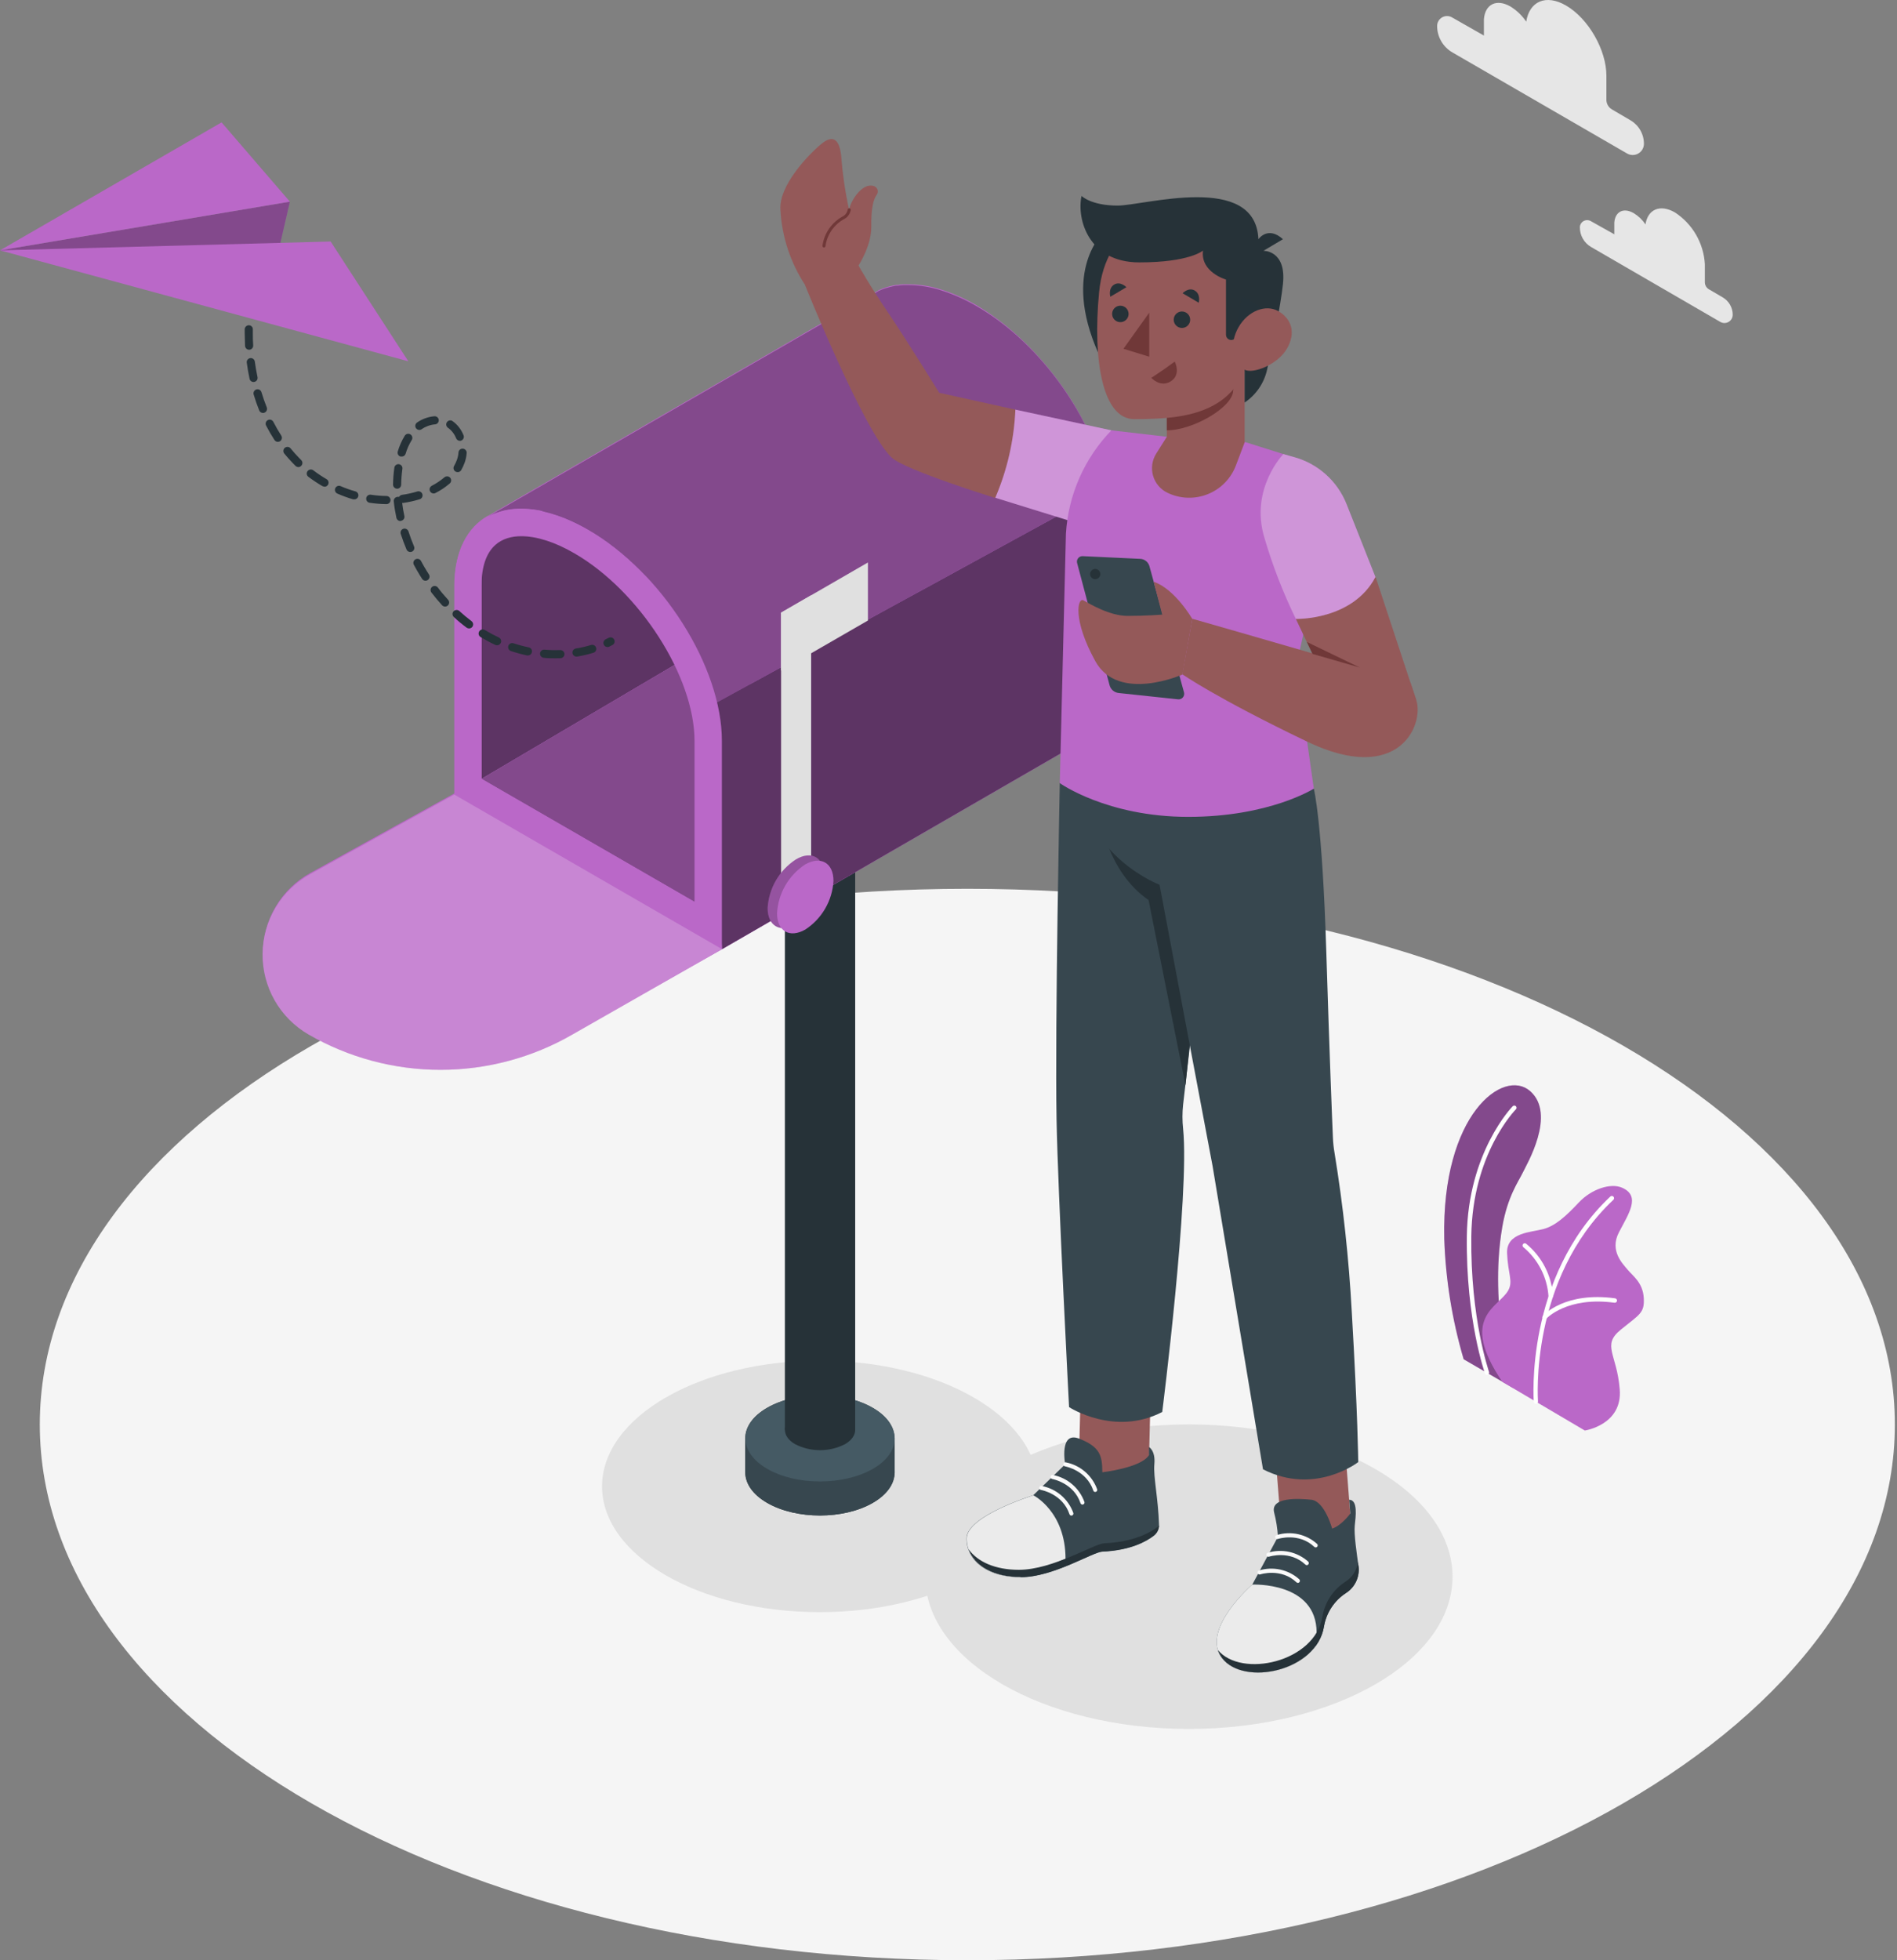 <svg width="243" height="251" viewBox="0 0 243 251" fill="none" xmlns="http://www.w3.org/2000/svg">
<rect x="0" y="0" width="243" height="251" fill="#808080" stroke="none"/>
<path d="M123.912 251C189.531 251 242.726 220.288 242.726 182.403C242.726 144.518 189.531 113.806 123.912 113.806C58.292 113.806 5.098 144.518 5.098 182.403C5.098 220.288 58.292 251 123.912 251Z" fill="#F5F5F5"/>
<path d="M105.011 206.43C120.414 206.43 132.9 199.22 132.9 190.327C132.9 181.434 120.414 174.224 105.011 174.224C89.608 174.224 77.121 181.434 77.121 190.327C77.121 199.22 89.608 206.43 105.011 206.43Z" fill="#E0E0E0"/>
<path d="M152.294 221.383C170.944 221.383 186.063 212.654 186.063 201.887C186.063 191.12 170.944 182.392 152.294 182.392C133.644 182.392 118.525 191.12 118.525 201.887C118.525 212.654 133.644 221.383 152.294 221.383Z" fill="#E0E0E0"/>
<path d="M114.583 184.165C114.583 182.749 113.654 181.333 111.785 180.262C108.052 178.104 101.997 178.104 98.265 180.262C96.395 181.338 95.461 182.754 95.461 184.165V188.532C95.461 189.948 96.395 191.364 98.265 192.44C101.997 194.592 108.052 194.592 111.785 192.44C113.654 191.358 114.583 189.948 114.583 188.532V184.165Z" fill="#263238"/>
<path d="M111.807 184.629C115.54 186.787 115.54 190.293 111.807 192.44C108.075 194.587 102.02 194.592 98.287 192.44C94.555 190.288 94.549 186.776 98.287 184.629C102.026 182.483 108.075 182.477 111.807 184.629Z" fill="#37474F"/>
<path d="M114.606 184.165H95.484V188.532H114.606V184.165Z" fill="#37474F"/>
<path d="M111.807 180.279C115.54 182.432 115.54 185.943 111.807 188.084C108.075 190.225 102.02 190.242 98.287 188.084C94.555 185.926 94.549 182.42 98.287 180.279C102.026 178.138 108.075 178.104 111.807 180.279Z" fill="#455A64"/>
<path d="M108.228 181.254C109.989 182.267 109.989 183.916 108.228 184.93C107.241 185.43 106.151 185.69 105.045 185.69C103.938 185.69 102.848 185.43 101.861 184.93C100.105 183.916 100.105 182.267 101.861 181.254C102.848 180.754 103.938 180.493 105.045 180.493C106.151 180.493 107.241 180.754 108.228 181.254Z" fill="#263238"/>
<path d="M109.547 100.649H100.542V183.094H109.547V100.649Z" fill="#263238"/>
<path d="M141.821 62.575V62.513C141.736 62.043 141.634 61.567 141.515 61.091C141.531 61.142 141.544 61.193 141.555 61.244C141.481 60.921 141.396 60.599 141.306 60.276C141.34 60.395 141.368 60.514 141.396 60.633C141.306 60.276 141.204 59.925 141.096 59.568C141.147 59.721 141.198 59.879 141.238 60.032C141.181 59.828 141.119 59.624 141.056 59.42L140.954 59.098V59.052V59.086C140.194 56.776 139.191 54.553 137.964 52.454C137.924 52.38 137.885 52.306 137.839 52.233C134.752 46.982 130.278 42.185 125.282 39.206L125.039 39.058C123.606 38.226 122.087 37.554 120.507 37.053C119.195 36.638 117.828 36.419 116.452 36.402H115.976H115.687C115.449 36.402 115.217 36.447 114.991 36.481H114.781L114.396 36.555C114.232 36.589 114.067 36.628 113.909 36.674L113.467 36.804C113.467 36.804 113.467 36.804 113.439 36.804L112.997 36.963C112.85 37.025 112.702 37.087 112.566 37.155L111.592 37.722L62.536 66.042H62.496C59.84 67.531 58.231 70.573 58.231 74.894V101.578L39.772 111.773C37.944 112.781 36.416 114.257 35.344 116.049C34.273 117.842 33.698 119.887 33.676 121.975C33.655 124.063 34.189 126.119 35.223 127.933C36.257 129.747 37.755 131.254 39.563 132.299C44.703 135.264 50.533 136.825 56.467 136.825C62.401 136.825 68.231 135.264 73.371 132.299L92.493 121.538L142.184 92.827V66.138C142.169 64.942 142.048 63.75 141.821 62.575Z" fill="#BA68C8"/>
<path d="M61.687 99.726V69.916L93.246 51.87L96.09 79.431L61.687 99.726Z" fill="#BA68C8"/>
<path opacity="0.5" d="M61.687 99.726V69.916L93.246 51.87L96.09 79.431L61.687 99.726Z" fill="black"/>
<path d="M61.687 99.726L96.09 79.431V111.869L88.976 115.483L61.687 99.726Z" fill="#BA68C8"/>
<path opacity="0.3" d="M61.687 99.726L96.09 79.431V111.869L88.976 115.483L61.687 99.726Z" fill="black"/>
<path d="M141.827 62.575L138.564 64.371L118.706 75.24L115.115 77.194L90.296 90.788C88.721 88.126 84.632 75.704 82.451 73.456C80.35 71.246 77.952 69.34 75.326 67.792C72.21 65.991 69.293 65.135 66.773 65.135C65.29 65.105 63.824 65.454 62.514 66.149L111.575 37.829L112.55 37.263C112.686 37.195 112.833 37.133 112.98 37.07L113.422 36.912C113.422 36.912 113.422 36.912 113.45 36.912L113.892 36.781C114.051 36.736 114.215 36.696 114.379 36.663L114.764 36.589H114.974C115.2 36.555 115.433 36.526 115.67 36.51H115.959H116.435C117.812 36.526 119.178 36.746 120.491 37.161C122.07 37.662 123.589 38.334 125.022 39.166L125.265 39.313C133.472 44.099 140.281 53.904 141.827 62.575Z" fill="#BA68C8"/>
<g opacity="0.3">
<path d="M141.826 62.576L138.564 64.371L118.706 75.24L115.115 77.194L90.295 90.788C88.721 88.126 84.631 75.705 82.451 73.456C80.35 71.247 77.952 69.34 75.325 67.792C72.21 65.991 69.293 65.136 66.772 65.136C65.29 65.105 63.823 65.454 62.513 66.15L111.575 37.83L112.549 37.263C112.685 37.195 112.832 37.133 112.98 37.071L113.421 36.912C113.421 36.912 113.421 36.912 113.45 36.912L113.891 36.782C114.05 36.736 114.214 36.697 114.379 36.663L114.764 36.589H114.973C115.2 36.555 115.432 36.527 115.67 36.51H115.959H116.435C117.811 36.526 119.178 36.746 120.49 37.161C122.069 37.662 123.589 38.334 125.021 39.166L125.265 39.313C133.472 44.1 140.28 53.904 141.826 62.576Z" fill="black"/>
</g>
<path d="M137.805 52.273C137.85 52.34 137.895 52.413 137.935 52.487C137.912 52.397 137.873 52.323 137.805 52.273Z" fill="#BA68C8"/>
<path d="M140.439 57.653C141.053 59.247 141.517 60.895 141.827 62.575L138.564 64.371L118.706 75.24L115.115 77.194L90.295 90.788L92.493 121.538L142.183 92.827V66.138C142.117 63.228 141.526 60.353 140.439 57.653Z" fill="#BA68C8"/>
<path d="M139.703 55.875C139.493 55.41 139.272 54.94 139.04 54.476C139.272 54.94 139.504 55.41 139.703 55.875Z" fill="#BA68C8"/>
<path d="M138.179 52.839C138.417 53.269 138.655 53.7 138.876 54.136C138.655 53.722 138.423 53.292 138.179 52.839Z" fill="#BA68C8"/>
<path d="M140.422 57.602C140.224 57.092 140.014 56.588 139.793 56.084C140.014 56.588 140.224 57.092 140.422 57.602Z" fill="#BA68C8"/>
<g opacity="0.5">
<path d="M137.805 52.273C137.85 52.34 137.895 52.413 137.935 52.487C137.912 52.397 137.873 52.323 137.805 52.273Z" fill="black"/>
<path d="M140.439 57.653C141.053 59.248 141.517 60.895 141.827 62.575L138.564 64.371L118.706 75.24L115.115 77.194L90.295 90.788L92.493 121.538L142.183 92.827V66.138C142.117 63.228 141.526 60.354 140.439 57.653Z" fill="black"/>
<path d="M139.703 55.875C139.493 55.41 139.272 54.94 139.04 54.476C139.272 54.94 139.504 55.41 139.703 55.875Z" fill="black"/>
<path d="M138.179 52.839C138.417 53.269 138.655 53.7 138.876 54.136C138.655 53.722 138.423 53.292 138.179 52.839Z" fill="black"/>
<path d="M140.422 57.602C140.224 57.093 140.014 56.589 139.793 56.084C140.014 56.589 140.224 57.093 140.422 57.602Z" fill="black"/>
</g>
<path d="M66.773 68.659C68.75 68.659 71.106 69.412 73.57 70.845C81.913 75.659 88.965 86.653 88.965 94.855V115.483L61.675 99.726V75.059C61.675 69.769 64.439 68.659 66.773 68.659ZM66.773 65.158C61.641 65.158 58.192 68.71 58.192 75.059V101.742L92.471 121.566V94.855C92.471 85.384 84.796 73.28 75.331 67.815C72.216 66.019 69.288 65.158 66.773 65.158Z" fill="#BA68C8"/>
<path d="M58.192 101.742L39.733 111.937C37.904 112.945 36.376 114.421 35.305 116.214C34.234 118.006 33.658 120.051 33.637 122.139C33.615 124.227 34.149 126.284 35.184 128.098C36.218 129.912 37.715 131.418 39.523 132.464C44.664 135.429 50.493 136.99 56.428 136.99C62.362 136.99 68.192 135.429 73.332 132.464L92.493 121.538L58.192 101.742Z" fill="#BA68C8"/>
<path opacity="0.2" d="M58.192 101.742L39.733 111.937C37.904 112.945 36.376 114.421 35.305 116.214C34.234 118.006 33.658 120.051 33.637 122.139C33.615 124.227 34.149 126.284 35.184 128.098C36.218 129.912 37.715 131.418 39.523 132.464C44.664 135.429 50.493 136.99 56.428 136.99C62.362 136.99 68.192 135.429 73.332 132.464L92.493 121.538L58.192 101.742Z" fill="white"/>
<path d="M103.906 113.41L100.055 115.63V78.446L103.906 76.22V113.41Z" fill="#E0E0E0"/>
<path d="M111.179 79.454L100.055 85.871V78.446L111.179 72.023V79.454Z" fill="#E0E0E0"/>
<path d="M105.565 112.102C105.498 113.355 105.135 114.576 104.507 115.663C103.879 116.751 103.004 117.675 101.952 118.36C99.952 119.493 98.332 118.581 98.332 116.276C98.405 115.026 98.77 113.811 99.399 112.729C100.028 111.647 100.902 110.727 101.952 110.046C103.946 108.862 105.565 109.796 105.565 112.102Z" fill="#BA68C8"/>
<path opacity="0.2" d="M105.565 112.102C105.498 113.355 105.135 114.576 104.507 115.663C103.879 116.751 103.004 117.675 101.952 118.36C99.952 119.493 98.332 118.581 98.332 116.276C98.405 115.026 98.77 113.811 99.399 112.729C100.028 111.647 100.902 110.727 101.952 110.046C103.946 108.862 105.565 109.796 105.565 112.102Z" fill="black"/>
<path d="M106.766 112.798C106.695 114.047 106.33 115.262 105.702 116.344C105.075 117.426 104.201 118.346 103.153 119.028C101.159 120.161 99.539 119.244 99.539 116.938C99.608 115.685 99.971 114.465 100.599 113.378C101.227 112.291 102.102 111.366 103.153 110.68C105.152 109.558 106.766 110.493 106.766 112.798Z" fill="#BA68C8"/>
<path d="M187.49 174.049L193.879 177.753C193.879 177.753 190.651 167.45 192.441 157.091C193.115 153.182 194.542 151.24 195.04 150.192C195.539 149.144 199.402 142.687 196.003 139.708C192.605 136.728 184.647 142.653 185.004 158.614C185.179 163.843 186.015 169.029 187.49 174.049Z" fill="#BA68C8"/>
<path opacity="0.3" d="M187.49 174.049L193.879 177.753C193.879 177.753 190.651 167.45 192.441 157.091C193.115 153.182 194.542 151.24 195.04 150.192C195.539 149.144 199.402 142.687 196.003 139.708C192.605 136.728 184.647 142.653 185.004 158.614C185.179 163.843 186.015 169.029 187.49 174.049Z" fill="black"/>
<path d="M190.481 176.054C190.423 176.052 190.367 176.034 190.32 176C190.272 175.967 190.236 175.921 190.215 175.867C190.215 175.799 187.774 169.07 187.898 158.308C188.023 147.547 193.721 141.701 193.777 141.645C193.831 141.591 193.903 141.562 193.978 141.562C194.054 141.562 194.126 141.591 194.18 141.645C194.233 141.698 194.263 141.77 194.263 141.846C194.263 141.921 194.233 141.994 194.18 142.047C194.123 142.104 188.595 147.711 188.47 158.314C188.346 168.917 190.736 175.595 190.736 175.663C190.761 175.734 190.758 175.811 190.726 175.879C190.694 175.947 190.636 176 190.566 176.025C190.54 176.041 190.511 176.05 190.481 176.054Z" fill="white"/>
<path d="M192.446 176.943L203.01 183.173C203.01 183.173 207.847 182.46 207.484 177.906C207.122 173.352 205.151 172.276 207.598 170.276C210.044 168.277 210.679 168.147 210.56 166.181C210.441 164.216 209.127 163.349 208.504 162.59C207.881 161.831 206.153 160.183 207.371 157.816C208.589 155.448 210.237 153.165 207.79 152.084C206.323 151.438 203.865 152.248 202.239 153.975C200.614 155.703 199.26 156.955 197.708 157.374C196.156 157.793 192.945 157.804 193.052 160.466C193.16 163.128 193.851 164.046 193.205 165.224C191.999 167.416 186.805 168.617 192.446 176.943Z" fill="#BA68C8"/>
<path d="M196.751 179.758C196.679 179.758 196.609 179.731 196.556 179.681C196.504 179.632 196.472 179.564 196.468 179.492C196.468 179.333 195.301 163.587 206.244 153.245C206.269 153.213 206.302 153.187 206.338 153.168C206.375 153.149 206.415 153.139 206.456 153.137C206.497 153.135 206.538 153.142 206.577 153.157C206.615 153.173 206.649 153.196 206.678 153.226C206.706 153.255 206.728 153.291 206.741 153.329C206.755 153.368 206.76 153.409 206.757 153.45C206.753 153.491 206.741 153.531 206.721 153.567C206.701 153.603 206.673 153.634 206.64 153.658C195.879 163.808 197.011 179.294 197.011 179.447C197.018 179.522 196.994 179.597 196.945 179.656C196.896 179.714 196.827 179.751 196.751 179.758Z" fill="white"/>
<path d="M198.643 166.255C198.571 166.255 198.502 166.228 198.45 166.18C198.397 166.132 198.365 166.065 198.359 165.994C198.276 164.784 197.948 163.603 197.396 162.523C196.844 161.442 196.08 160.484 195.148 159.707C195.118 159.685 195.092 159.658 195.073 159.626C195.053 159.594 195.04 159.559 195.035 159.522C195.029 159.485 195.03 159.448 195.039 159.411C195.048 159.375 195.064 159.341 195.086 159.311C195.108 159.281 195.135 159.255 195.167 159.236C195.199 159.216 195.234 159.203 195.271 159.198C195.308 159.192 195.345 159.193 195.382 159.202C195.418 159.211 195.452 159.227 195.482 159.248C196.489 160.067 197.315 161.084 197.908 162.238C198.502 163.391 198.85 164.655 198.932 165.949C198.935 165.987 198.93 166.025 198.918 166.06C198.907 166.096 198.888 166.13 198.863 166.158C198.838 166.187 198.808 166.21 198.774 166.226C198.74 166.243 198.703 166.253 198.665 166.255H198.643Z" fill="white"/>
<path d="M197.844 168.951C197.773 168.953 197.704 168.926 197.652 168.877C197.625 168.851 197.604 168.82 197.59 168.785C197.575 168.751 197.568 168.714 197.568 168.676C197.568 168.639 197.575 168.602 197.59 168.567C197.604 168.533 197.625 168.502 197.652 168.475C197.765 168.345 200.518 165.371 206.884 166.244C206.959 166.255 207.027 166.295 207.074 166.355C207.12 166.415 207.141 166.491 207.133 166.567C207.122 166.641 207.082 166.709 207.021 166.754C206.961 166.8 206.885 166.82 206.81 166.81C200.739 165.977 198.105 168.826 198.076 168.855C198.047 168.887 198.012 168.913 197.971 168.93C197.931 168.946 197.888 168.954 197.844 168.951Z" fill="white"/>
<path d="M71.168 84.291C70.664 84.291 70.155 84.291 69.656 84.229C69.587 84.224 69.52 84.205 69.459 84.174C69.397 84.142 69.343 84.099 69.299 84.046C69.254 83.993 69.221 83.932 69.201 83.866C69.18 83.8 69.173 83.731 69.18 83.662C69.193 83.525 69.26 83.397 69.366 83.308C69.472 83.219 69.609 83.176 69.747 83.187C70.419 83.249 71.094 83.266 71.769 83.238C71.906 83.236 72.039 83.287 72.139 83.381C72.24 83.475 72.3 83.605 72.307 83.742C72.311 83.879 72.262 84.013 72.168 84.113C72.075 84.214 71.946 84.274 71.808 84.28C71.588 84.291 71.378 84.291 71.168 84.291ZM73.853 84.076C73.721 84.078 73.593 84.03 73.495 83.941C73.396 83.852 73.336 83.729 73.325 83.597C73.314 83.466 73.354 83.334 73.436 83.231C73.519 83.127 73.637 83.059 73.768 83.039C74.433 82.931 75.09 82.777 75.734 82.581C75.864 82.548 76.001 82.567 76.118 82.633C76.234 82.699 76.321 82.807 76.36 82.936C76.398 83.064 76.386 83.202 76.326 83.322C76.265 83.441 76.16 83.533 76.034 83.577C75.347 83.789 74.647 83.954 73.938 84.07L73.853 84.076ZM67.623 83.929H67.521C66.82 83.778 66.128 83.589 65.448 83.362C65.317 83.317 65.209 83.222 65.146 83.099C65.084 82.975 65.072 82.832 65.114 82.7C65.159 82.569 65.254 82.461 65.378 82.399C65.502 82.338 65.645 82.328 65.776 82.371C66.417 82.582 67.07 82.756 67.73 82.892C67.798 82.906 67.862 82.932 67.918 82.971C67.975 83.009 68.024 83.059 68.061 83.116C68.099 83.174 68.124 83.238 68.137 83.306C68.149 83.373 68.147 83.442 68.132 83.51C68.109 83.626 68.047 83.73 67.957 83.806C67.866 83.883 67.752 83.926 67.634 83.929H67.623ZM77.818 82.847C77.7 82.847 77.585 82.807 77.492 82.734C77.399 82.66 77.335 82.557 77.308 82.442C77.282 82.326 77.296 82.206 77.347 82.099C77.398 81.993 77.485 81.907 77.591 81.856L77.954 81.68C78.015 81.645 78.083 81.624 78.153 81.616C78.223 81.608 78.294 81.615 78.361 81.635C78.429 81.655 78.491 81.689 78.545 81.734C78.599 81.78 78.643 81.835 78.675 81.898C78.707 81.961 78.726 82.03 78.73 82.1C78.735 82.17 78.725 82.241 78.702 82.307C78.678 82.374 78.641 82.435 78.594 82.487C78.546 82.538 78.488 82.58 78.424 82.609L78.039 82.802C77.974 82.835 77.902 82.854 77.829 82.858L77.818 82.847ZM63.658 82.626C63.581 82.625 63.506 82.608 63.437 82.575C62.79 82.274 62.161 81.937 61.551 81.567C61.492 81.529 61.442 81.481 61.402 81.424C61.363 81.368 61.334 81.304 61.319 81.236C61.304 81.169 61.303 81.099 61.315 81.031C61.327 80.962 61.352 80.897 61.389 80.839C61.427 80.781 61.475 80.73 61.532 80.69C61.588 80.651 61.652 80.622 61.72 80.607C61.788 80.592 61.858 80.591 61.926 80.603C61.994 80.615 62.059 80.64 62.117 80.677C62.696 81.027 63.294 81.344 63.907 81.629C64.012 81.682 64.096 81.768 64.146 81.874C64.196 81.98 64.21 82.099 64.184 82.213C64.159 82.328 64.096 82.43 64.006 82.505C63.916 82.58 63.803 82.622 63.686 82.626H63.658ZM60.09 80.474C59.978 80.471 59.87 80.436 59.778 80.372C59.212 79.953 58.645 79.494 58.136 79.007C58.085 78.96 58.044 78.905 58.015 78.843C57.986 78.781 57.969 78.714 57.966 78.645C57.963 78.577 57.973 78.509 57.996 78.444C58.02 78.38 58.055 78.321 58.102 78.27C58.148 78.22 58.203 78.179 58.265 78.15C58.327 78.121 58.394 78.104 58.463 78.101C58.531 78.098 58.599 78.108 58.664 78.131C58.728 78.154 58.787 78.19 58.838 78.236C59.348 78.701 59.874 79.137 60.407 79.539C60.493 79.605 60.557 79.697 60.588 79.801C60.62 79.905 60.618 80.017 60.583 80.12C60.548 80.223 60.482 80.313 60.393 80.376C60.305 80.439 60.199 80.474 60.09 80.474ZM57.014 77.67C56.941 77.67 56.87 77.655 56.803 77.626C56.737 77.597 56.678 77.554 56.629 77.5C56.159 76.984 55.694 76.435 55.264 75.869C55.222 75.814 55.192 75.752 55.174 75.686C55.156 75.62 55.152 75.551 55.161 75.483C55.179 75.346 55.251 75.222 55.36 75.138C55.47 75.054 55.608 75.017 55.745 75.035C55.883 75.053 56.007 75.125 56.091 75.234C56.504 75.801 56.946 76.299 57.399 76.798C57.445 76.848 57.481 76.907 57.504 76.972C57.528 77.036 57.538 77.104 57.535 77.173C57.532 77.241 57.515 77.308 57.486 77.37C57.457 77.432 57.416 77.488 57.365 77.534C57.276 77.615 57.162 77.663 57.042 77.67H57.014ZM54.505 74.362C54.417 74.362 54.331 74.34 54.255 74.297C54.179 74.255 54.114 74.193 54.069 74.118C53.842 73.767 53.621 73.405 53.412 73.042C53.27 72.793 53.129 72.538 52.993 72.283C52.941 72.163 52.936 72.028 52.979 71.904C53.023 71.781 53.111 71.678 53.227 71.616C53.342 71.555 53.477 71.539 53.603 71.573C53.73 71.606 53.84 71.686 53.91 71.796C54.04 72.04 54.176 72.283 54.312 72.521C54.516 72.872 54.726 73.218 54.947 73.558C54.996 73.637 55.023 73.728 55.026 73.822C55.028 73.915 55.006 74.007 54.961 74.089C54.916 74.171 54.85 74.239 54.77 74.287C54.69 74.335 54.598 74.361 54.505 74.362ZM52.556 70.68C52.454 70.681 52.353 70.651 52.268 70.594C52.182 70.538 52.115 70.458 52.075 70.363C51.797 69.706 51.548 69.032 51.333 68.364C51.312 68.299 51.304 68.23 51.309 68.162C51.314 68.094 51.333 68.027 51.364 67.966C51.395 67.905 51.438 67.851 51.49 67.806C51.542 67.762 51.602 67.728 51.667 67.707C51.799 67.666 51.943 67.678 52.065 67.742C52.188 67.806 52.281 67.915 52.324 68.047C52.528 68.687 52.766 69.327 53.032 69.956C53.067 70.034 53.082 70.121 53.075 70.207C53.068 70.293 53.04 70.376 52.992 70.448C52.945 70.52 52.88 70.579 52.804 70.62C52.728 70.66 52.643 70.681 52.556 70.68ZM51.288 66.716C51.169 66.715 51.053 66.673 50.961 66.598C50.868 66.523 50.804 66.419 50.778 66.302C50.627 65.605 50.513 64.899 50.438 64.189C50.425 64.053 50.467 63.917 50.554 63.811C50.641 63.705 50.766 63.637 50.903 63.623C50.975 63.606 51.051 63.606 51.123 63.623C51.161 63.553 51.216 63.492 51.282 63.447C51.348 63.402 51.424 63.373 51.503 63.363C52.163 63.271 52.815 63.127 53.451 62.932C53.584 62.891 53.727 62.904 53.849 62.968C53.972 63.032 54.064 63.143 54.106 63.275C54.147 63.407 54.134 63.55 54.07 63.673C54.005 63.795 53.895 63.888 53.763 63.929C53.07 64.14 52.362 64.297 51.645 64.399C51.601 64.405 51.557 64.405 51.514 64.399C51.582 64.966 51.678 65.532 51.797 66.064C51.812 66.131 51.814 66.201 51.801 66.268C51.789 66.336 51.764 66.4 51.726 66.458C51.689 66.515 51.64 66.564 51.583 66.603C51.527 66.641 51.463 66.668 51.395 66.682C51.362 66.701 51.325 66.714 51.288 66.721V66.716ZM49.492 64.552C48.774 64.541 48.056 64.482 47.346 64.376C47.21 64.355 47.088 64.281 47.007 64.17C46.926 64.059 46.891 63.921 46.911 63.785C46.932 63.649 47.005 63.527 47.114 63.445C47.224 63.362 47.362 63.327 47.498 63.346C48.162 63.447 48.832 63.502 49.504 63.51C49.642 63.51 49.774 63.565 49.872 63.663C49.97 63.76 50.025 63.893 50.025 64.031C50.025 64.169 49.97 64.302 49.872 64.399C49.774 64.497 49.642 64.552 49.504 64.552H49.492ZM45.38 63.94C45.333 63.948 45.285 63.948 45.239 63.94C44.549 63.739 43.874 63.493 43.217 63.204C43.09 63.149 42.99 63.046 42.939 62.918C42.888 62.789 42.89 62.646 42.945 62.519C42.999 62.392 43.102 62.292 43.231 62.241C43.359 62.19 43.503 62.192 43.63 62.247C44.249 62.513 44.885 62.739 45.533 62.921C45.665 62.96 45.777 63.05 45.843 63.171C45.91 63.291 45.927 63.434 45.89 63.566C45.857 63.676 45.79 63.772 45.698 63.841C45.606 63.909 45.495 63.946 45.38 63.946V63.94ZM55.536 63.187C55.42 63.185 55.309 63.145 55.219 63.073C55.129 63.001 55.066 62.901 55.038 62.789C55.011 62.677 55.022 62.559 55.069 62.454C55.116 62.349 55.196 62.262 55.298 62.207C55.881 61.908 56.428 61.543 56.929 61.12C57.034 61.03 57.17 60.985 57.308 60.995C57.445 61.004 57.574 61.067 57.665 61.171C57.71 61.223 57.744 61.283 57.766 61.348C57.787 61.413 57.795 61.482 57.79 61.55C57.785 61.619 57.766 61.686 57.735 61.747C57.704 61.808 57.661 61.862 57.609 61.907C57.051 62.387 56.436 62.798 55.779 63.13C55.704 63.17 55.621 63.192 55.536 63.193V63.187ZM50.863 62.575C50.724 62.572 50.592 62.515 50.496 62.415C50.399 62.315 50.346 62.182 50.347 62.043C50.359 61.327 50.414 60.611 50.512 59.902C50.519 59.832 50.54 59.764 50.574 59.703C50.608 59.641 50.654 59.587 50.709 59.544C50.764 59.501 50.828 59.469 50.896 59.451C50.964 59.433 51.034 59.429 51.104 59.439C51.173 59.449 51.24 59.472 51.3 59.509C51.36 59.545 51.412 59.593 51.453 59.65C51.494 59.707 51.523 59.772 51.539 59.841C51.554 59.909 51.555 59.98 51.543 60.049C51.451 60.716 51.4 61.387 51.39 62.06C51.388 62.199 51.332 62.331 51.233 62.429C51.135 62.526 51.002 62.581 50.863 62.581V62.575ZM41.551 62.309C41.46 62.308 41.371 62.284 41.291 62.241C40.671 61.88 40.074 61.483 39.501 61.052C39.446 61.011 39.399 60.961 39.364 60.902C39.329 60.843 39.306 60.778 39.296 60.711C39.287 60.643 39.291 60.574 39.309 60.508C39.326 60.442 39.357 60.38 39.399 60.327C39.44 60.272 39.491 60.225 39.55 60.19C39.609 60.154 39.674 60.131 39.742 60.121C39.81 60.111 39.879 60.115 39.946 60.131C40.012 60.148 40.075 60.178 40.13 60.219C40.671 60.632 41.239 61.011 41.829 61.352C41.929 61.409 42.008 61.497 42.052 61.604C42.097 61.71 42.105 61.828 42.075 61.94C42.045 62.051 41.979 62.149 41.888 62.219C41.796 62.289 41.684 62.327 41.568 62.326L41.551 62.309ZM58.611 60.451C58.52 60.452 58.43 60.428 58.351 60.383C58.292 60.349 58.24 60.303 58.198 60.248C58.157 60.194 58.127 60.132 58.109 60.065C58.092 59.999 58.088 59.93 58.097 59.862C58.106 59.794 58.129 59.729 58.164 59.67C58.313 59.411 58.438 59.14 58.538 58.86C58.645 58.561 58.71 58.248 58.73 57.931C58.734 57.861 58.753 57.794 58.784 57.732C58.815 57.67 58.858 57.614 58.911 57.569C58.964 57.525 59.025 57.491 59.092 57.47C59.158 57.449 59.228 57.442 59.297 57.449C59.366 57.454 59.433 57.473 59.495 57.504C59.556 57.536 59.611 57.579 59.656 57.632C59.701 57.684 59.735 57.745 59.756 57.811C59.777 57.877 59.784 57.947 59.778 58.016C59.748 58.425 59.664 58.829 59.529 59.217C59.408 59.558 59.256 59.888 59.076 60.202C59.028 60.282 58.959 60.347 58.878 60.392C58.796 60.437 58.704 60.459 58.611 60.457V60.451ZM38.221 59.806C38.086 59.805 37.956 59.752 37.858 59.658L37.513 59.307C37.133 58.916 36.765 58.503 36.414 58.072C36.327 57.965 36.286 57.827 36.3 57.69C36.315 57.552 36.383 57.426 36.49 57.339C36.598 57.252 36.736 57.211 36.873 57.225C37.011 57.239 37.137 57.308 37.224 57.415C37.553 57.823 37.904 58.214 38.261 58.582L38.583 58.911C38.632 58.959 38.671 59.016 38.698 59.079C38.724 59.142 38.738 59.21 38.738 59.279C38.738 59.347 38.724 59.415 38.698 59.478C38.671 59.542 38.632 59.599 38.583 59.647C38.491 59.744 38.366 59.803 38.232 59.811L38.221 59.806ZM51.452 58.458C51.401 58.466 51.35 58.466 51.299 58.458C51.234 58.438 51.173 58.405 51.12 58.361C51.067 58.318 51.023 58.264 50.991 58.203C50.959 58.143 50.939 58.077 50.933 58.009C50.926 57.94 50.933 57.872 50.954 57.806C51.163 57.095 51.466 56.415 51.854 55.784C51.929 55.667 52.048 55.584 52.184 55.555C52.32 55.525 52.462 55.55 52.579 55.626C52.696 55.701 52.779 55.819 52.809 55.955C52.838 56.091 52.813 56.233 52.738 56.35C52.398 56.904 52.133 57.5 51.95 58.123C51.914 58.223 51.848 58.31 51.761 58.37C51.673 58.431 51.57 58.464 51.463 58.463L51.452 58.458ZM35.593 56.577C35.506 56.577 35.42 56.556 35.344 56.514C35.268 56.473 35.203 56.412 35.157 56.339C34.769 55.742 34.411 55.126 34.086 54.493C34.023 54.37 34.011 54.226 34.054 54.095C34.096 53.963 34.19 53.853 34.313 53.79C34.436 53.727 34.579 53.716 34.711 53.758C34.843 53.801 34.952 53.894 35.015 54.017C35.323 54.619 35.661 55.205 36.029 55.773C36.08 55.851 36.108 55.942 36.112 56.036C36.116 56.129 36.094 56.222 36.05 56.304C36.005 56.387 35.939 56.455 35.859 56.503C35.778 56.551 35.686 56.577 35.593 56.577ZM58.911 56.447C58.808 56.447 58.708 56.416 58.622 56.358C58.536 56.301 58.469 56.219 58.43 56.124C58.213 55.568 57.837 55.09 57.348 54.748C57.25 54.666 57.185 54.551 57.166 54.424C57.147 54.298 57.175 54.169 57.245 54.062C57.315 53.955 57.422 53.877 57.545 53.844C57.669 53.811 57.8 53.824 57.915 53.881C58.574 54.338 59.082 54.981 59.376 55.727C59.403 55.79 59.417 55.858 59.418 55.926C59.418 55.994 59.405 56.062 59.379 56.125C59.354 56.189 59.315 56.246 59.267 56.294C59.219 56.343 59.162 56.381 59.098 56.407C59.043 56.432 58.983 56.448 58.923 56.453L58.911 56.447ZM53.718 55.053C53.633 55.053 53.55 55.032 53.475 54.993C53.4 54.953 53.335 54.897 53.287 54.827C53.248 54.77 53.221 54.707 53.207 54.64C53.193 54.573 53.192 54.504 53.205 54.436C53.217 54.369 53.243 54.305 53.281 54.247C53.318 54.19 53.367 54.141 53.423 54.102C54.072 53.653 54.824 53.378 55.609 53.303C55.68 53.293 55.751 53.297 55.82 53.316C55.888 53.334 55.952 53.366 56.008 53.41C56.063 53.454 56.109 53.509 56.143 53.572C56.177 53.634 56.197 53.703 56.203 53.773C56.21 53.844 56.201 53.915 56.179 53.983C56.157 54.05 56.121 54.112 56.074 54.165C56.027 54.218 55.969 54.261 55.905 54.291C55.841 54.321 55.771 54.338 55.7 54.34C55.089 54.399 54.503 54.615 54.001 54.968C53.919 55.022 53.826 55.053 53.729 55.059L53.718 55.053ZM33.684 52.879C33.58 52.878 33.479 52.846 33.393 52.788C33.307 52.729 33.241 52.647 33.203 52.55C32.942 51.899 32.704 51.225 32.5 50.539C32.477 50.473 32.467 50.402 32.472 50.332C32.476 50.262 32.495 50.193 32.527 50.13C32.559 50.068 32.603 50.012 32.657 49.967C32.711 49.921 32.774 49.888 32.842 49.867C32.909 49.847 32.98 49.841 33.05 49.848C33.12 49.856 33.188 49.878 33.249 49.913C33.31 49.948 33.364 49.995 33.406 50.051C33.449 50.107 33.48 50.171 33.497 50.239C33.695 50.89 33.922 51.542 34.171 52.165C34.22 52.293 34.216 52.436 34.161 52.562C34.106 52.688 34.004 52.787 33.877 52.839C33.82 52.866 33.758 52.882 33.695 52.884L33.684 52.879ZM32.477 48.914C32.358 48.914 32.242 48.873 32.149 48.797C32.057 48.722 31.992 48.617 31.968 48.5C31.82 47.815 31.702 47.112 31.605 46.404C31.597 46.273 31.639 46.143 31.723 46.041C31.807 45.939 31.926 45.872 32.057 45.855C32.188 45.838 32.321 45.871 32.428 45.948C32.536 46.024 32.61 46.139 32.636 46.269C32.727 46.948 32.846 47.622 32.987 48.285C33.016 48.42 32.989 48.561 32.914 48.677C32.839 48.793 32.72 48.874 32.585 48.902L32.477 48.914ZM31.911 44.785C31.778 44.783 31.65 44.732 31.554 44.641C31.457 44.549 31.399 44.425 31.39 44.292C31.39 43.725 31.345 43.159 31.345 42.593V42.157C31.351 42.019 31.409 41.89 31.509 41.795C31.608 41.7 31.74 41.647 31.877 41.647C31.945 41.647 32.013 41.66 32.076 41.687C32.139 41.714 32.196 41.753 32.244 41.802C32.291 41.851 32.328 41.909 32.353 41.973C32.378 42.037 32.389 42.105 32.387 42.173V42.593C32.387 43.159 32.387 43.68 32.432 44.218C32.438 44.287 32.429 44.357 32.408 44.423C32.386 44.489 32.352 44.55 32.306 44.603C32.261 44.655 32.206 44.699 32.144 44.73C32.082 44.761 32.014 44.78 31.945 44.785H31.911Z" fill="#263238"/>
<path d="M37.133 25.821L34.018 39.358L0 32.057L37.133 25.821Z" fill="#BA68C8"/>
<path opacity="0.3" d="M37.133 25.821L34.018 39.358L0 32.057L37.133 25.821Z" fill="black"/>
<path d="M0 32.058L42.355 30.925L52.307 46.263L0 32.058Z" fill="#BA68C8"/>
<path d="M0 32.057L37.133 25.821L28.382 15.671L0 32.057Z" fill="#BA68C8"/>
<path d="M147.531 173.115L138.567 172.886L138.105 191.034L147.068 191.262L147.531 173.115Z" fill="#945959"/>
<path d="M135.755 100.246C135.755 100.246 135.127 131.126 135.342 143.361C135.506 152.576 136.945 180.177 136.945 180.177C136.945 180.177 142.756 183.972 148.879 180.8C148.879 180.8 152.413 152.922 151.552 144.522C151.442 143.503 151.442 142.476 151.552 141.458L156.956 94.707L135.755 100.246Z" fill="#37474F"/>
<path d="M141.204 188.52C141.204 188.52 146.171 187.953 147.174 186.334V185.28C147.174 185.28 148.035 185.739 147.87 187.483C147.723 189.103 148.369 191.862 148.465 195.226C148.471 195.501 148.413 195.773 148.295 196.021C148.177 196.268 148.002 196.485 147.785 196.653C146.822 197.395 144.789 198.534 141.204 198.687C139.946 198.743 134.917 201.966 130.731 201.966C126.545 201.966 123.81 199.893 123.81 196.993C123.81 194.093 132.345 191.471 132.345 191.471L136.446 187.506C136.446 187.506 135.647 183.184 138.258 184.221C140.87 185.257 141.204 186.334 141.204 188.52Z" fill="#37474F"/>
<path d="M140.298 191.04C140.242 191.041 140.188 191.023 140.143 190.991C140.098 190.958 140.065 190.912 140.048 190.859C139.176 188.248 136.452 187.767 136.423 187.761C136.39 187.755 136.357 187.743 136.328 187.725C136.299 187.707 136.273 187.683 136.253 187.656C136.233 187.628 136.219 187.596 136.211 187.563C136.204 187.529 136.202 187.495 136.208 187.461C136.221 187.393 136.259 187.333 136.315 187.293C136.371 187.252 136.44 187.236 136.508 187.245C137.421 187.423 138.272 187.835 138.979 188.439C139.686 189.044 140.224 189.821 140.541 190.695C140.563 190.76 140.558 190.831 140.527 190.893C140.496 190.955 140.442 191.001 140.377 191.023L140.298 191.04Z" fill="#FAFAFA"/>
<path d="M138.661 192.66C138.606 192.659 138.552 192.641 138.508 192.608C138.463 192.576 138.43 192.531 138.411 192.479C137.545 189.879 134.815 189.386 134.787 189.381C134.753 189.375 134.721 189.363 134.692 189.345C134.663 189.327 134.638 189.303 134.618 189.275C134.599 189.247 134.585 189.215 134.578 189.182C134.571 189.149 134.57 189.114 134.577 189.081C134.582 189.047 134.595 189.014 134.613 188.985C134.631 188.956 134.654 188.931 134.682 188.911C134.71 188.891 134.742 188.876 134.775 188.869C134.809 188.861 134.843 188.86 134.877 188.865C135.79 189.043 136.641 189.455 137.348 190.059C138.054 190.663 138.593 191.441 138.91 192.315C138.92 192.348 138.924 192.382 138.922 192.416C138.919 192.451 138.909 192.484 138.893 192.514C138.878 192.545 138.856 192.572 138.83 192.594C138.803 192.616 138.773 192.633 138.74 192.643C138.715 192.655 138.688 192.661 138.661 192.66Z" fill="#FAFAFA"/>
<path d="M137.239 194.065C137.185 194.065 137.133 194.048 137.089 194.017C137.045 193.985 137.012 193.941 136.996 193.889C136.129 191.284 133.399 190.791 133.371 190.786C133.334 190.784 133.297 190.775 133.264 190.758C133.231 190.742 133.202 190.719 133.178 190.69C133.155 190.661 133.138 190.628 133.128 190.592C133.119 190.556 133.117 190.519 133.123 190.482C133.129 190.446 133.143 190.411 133.164 190.38C133.184 190.349 133.211 190.323 133.243 190.304C133.274 190.284 133.309 190.272 133.346 190.267C133.383 190.262 133.42 190.265 133.456 190.276C134.369 190.452 135.221 190.863 135.928 191.467C136.635 192.072 137.173 192.85 137.488 193.725C137.51 193.791 137.505 193.862 137.474 193.923C137.443 193.985 137.389 194.032 137.324 194.054L137.239 194.065Z" fill="#FAFAFA"/>
<path d="M123.833 196.994C123.833 199.86 126.512 201.916 130.629 201.961L136.492 199.61C136.492 193.533 132.38 191.471 132.38 191.471C132.38 191.471 123.833 194.099 123.833 196.994Z" fill="#EBEBEB"/>
<path d="M148.341 195.475C147.338 196.251 145.208 197.447 141.459 197.611C140.139 197.667 134.883 201.009 130.505 201.009C127.503 201.009 125.214 199.99 124.07 198.364C124.812 200.511 127.282 201.938 130.754 201.938C134.94 201.938 139.969 198.715 141.227 198.659C144.812 198.506 146.845 197.367 147.808 196.625C148.008 196.47 148.171 196.273 148.286 196.048C148.402 195.823 148.467 195.575 148.477 195.323C148.435 195.377 148.39 195.428 148.341 195.475Z" fill="#263238"/>
<path d="M140.949 104.568C140.949 104.568 141.77 111.558 147.128 115.25L151.858 138.966L154.894 109.315L140.949 104.568Z" fill="#263238"/>
<path d="M171.731 178.089L162.792 178.788L164.207 196.886L173.146 196.187L171.731 178.089Z" fill="#945959"/>
<path d="M168.295 100.983C168.295 100.983 169.377 105.078 169.898 121.973C170.317 135.363 170.628 143.066 170.742 145.683C170.769 146.334 170.839 146.983 170.951 147.626C172.052 154.378 172.79 161.185 173.16 168.016C173.925 181.043 173.987 187.212 173.987 187.212C173.987 187.212 168.459 191.533 161.787 188.14L155.33 149.319L148.533 113.29C148.533 113.29 139.216 109.739 138.395 100.263L168.295 100.983Z" fill="#37474F"/>
<path d="M172.826 192.037L172.968 193.804C172.968 193.804 171.903 195.3 170.646 195.736C170.646 195.736 169.683 192.218 167.978 192.037C166.273 191.856 162.733 191.697 163.209 193.657C163.474 194.679 163.639 195.724 163.701 196.778L160.416 202.901C160.416 202.901 153.75 208.644 156.536 212.303C159.323 215.962 168.674 214.002 169.598 208.259C169.745 207.394 170.07 206.568 170.552 205.835C171.033 205.101 171.661 204.474 172.396 203.994C172.999 203.614 173.473 203.061 173.757 202.407C174.041 201.753 174.121 201.029 173.987 200.329C173.817 199.015 173.421 196.489 173.54 195.351C173.659 194.212 173.976 192.054 172.826 192.037Z" fill="#37474F"/>
<path d="M156.536 212.303C158.853 215.345 165.684 214.512 168.471 210.853C168.593 210.259 168.654 209.653 168.652 209.046C168.652 202.504 160.416 202.901 160.416 202.901C160.416 202.901 153.75 208.644 156.536 212.303Z" fill="#EBEBEB"/>
<path d="M173.987 200.329C173.987 200.233 173.959 200.12 173.942 200.006C173.878 200.53 173.696 201.032 173.411 201.475C173.125 201.918 172.743 202.291 172.294 202.566C171.534 203.064 170.886 203.712 170.389 204.471C169.892 205.23 169.557 206.084 169.405 206.979C168.465 212.858 159.006 214.908 156.004 211.278C156.119 211.648 156.3 211.995 156.536 212.303C159.323 215.968 168.674 214.002 169.598 208.259C169.745 207.394 170.07 206.568 170.552 205.834C171.033 205.101 171.661 204.474 172.396 203.994C172.998 203.614 173.473 203.061 173.757 202.407C174.041 201.753 174.121 201.029 173.987 200.329Z" fill="#263238"/>
<path d="M168.544 198.143C168.477 198.144 168.413 198.12 168.363 198.075C166.369 196.189 163.73 197.044 163.701 197.056C163.668 197.07 163.633 197.077 163.597 197.076C163.561 197.076 163.525 197.068 163.492 197.053C163.46 197.039 163.43 197.017 163.406 196.991C163.382 196.964 163.364 196.932 163.352 196.898C163.341 196.864 163.337 196.828 163.34 196.792C163.343 196.756 163.354 196.722 163.371 196.69C163.389 196.659 163.412 196.631 163.441 196.609C163.469 196.587 163.502 196.572 163.537 196.563C164.425 196.286 165.37 196.245 166.278 196.444C167.187 196.642 168.028 197.074 168.72 197.696C168.744 197.72 168.764 197.748 168.778 197.78C168.791 197.811 168.798 197.845 168.798 197.88C168.798 197.914 168.791 197.948 168.778 197.98C168.764 198.012 168.744 198.04 168.72 198.064C168.673 198.111 168.61 198.14 168.544 198.143Z" fill="#FAFAFA"/>
<path d="M167.4 200.414C167.335 200.414 167.273 200.39 167.224 200.346C165.231 198.46 162.591 199.316 162.563 199.327C162.497 199.349 162.425 199.343 162.363 199.312C162.3 199.281 162.253 199.226 162.231 199.16C162.21 199.094 162.215 199.022 162.246 198.96C162.278 198.897 162.332 198.85 162.399 198.828C163.287 198.555 164.231 198.515 165.139 198.713C166.047 198.912 166.888 199.342 167.581 199.961C167.629 200.011 167.655 200.077 167.655 200.145C167.655 200.214 167.629 200.28 167.581 200.329C167.534 200.38 167.469 200.41 167.4 200.414Z" fill="#FAFAFA"/>
<path d="M166.262 202.686C166.197 202.685 166.134 202.661 166.086 202.618C164.092 200.732 161.453 201.587 161.425 201.598C161.359 201.62 161.286 201.615 161.224 201.583C161.162 201.552 161.115 201.497 161.093 201.431C161.071 201.365 161.077 201.293 161.108 201.231C161.14 201.169 161.194 201.122 161.26 201.1C162.148 200.824 163.093 200.784 164.001 200.982C164.91 201.181 165.751 201.612 166.443 202.233C166.49 202.282 166.517 202.348 166.517 202.417C166.517 202.485 166.49 202.551 166.443 202.601C166.395 202.651 166.331 202.681 166.262 202.686Z" fill="#FAFAFA"/>
<path d="M108.953 27.69C108.414 25.405 108.035 23.084 107.82 20.746C107.684 18.01 106.891 17.053 105.22 18.424C103.549 19.794 99.743 23.771 99.97 26.869C100.155 30.302 101.247 33.625 103.136 36.498L108.007 37.97L109.955 33.971L108.953 27.69Z" fill="#945959"/>
<path d="M130.068 52.453L120.309 50.295C120.309 50.295 116.152 43.561 113.745 40.01C111.338 36.458 109.973 34 109.973 34L105.441 32.624L103.13 36.526C103.13 36.526 110.726 55.404 114.249 58.616C116.022 60.213 127.474 63.759 127.474 63.759C127.474 63.759 132.283 58.684 130.068 52.453Z" fill="#945959"/>
<path d="M142.371 55.104L130.069 52.453C129.901 56.339 129.03 60.162 127.497 63.736L139.856 67.565L142.371 55.104Z" fill="#BA68C8"/>
<path opacity="0.3" d="M142.371 55.104L130.069 52.453C129.901 56.339 129.03 60.162 127.497 63.736L139.856 67.565L142.371 55.104Z" fill="white"/>
<path d="M159.436 56.583L165.157 58.384L168.295 75.308L166.437 83.515C166.182 84.63 166.134 85.781 166.295 86.913L168.295 100.983C168.295 100.983 162.631 104.596 152.215 104.596C141.798 104.596 135.755 100.275 135.755 100.275L136.542 68.341C136.836 63.373 138.904 58.675 142.37 55.104L149.467 55.925L159.436 56.583Z" fill="#BA68C8"/>
<path d="M141.402 29.718C141.402 29.718 135.936 34.515 140.688 45.209L146.245 30.749L141.402 29.718Z" fill="#263238"/>
<path d="M159.436 56.582L152.549 58.797L149.468 55.925V43.017H159.436V56.582Z" fill="#945959"/>
<path d="M149.468 55.104C152.832 55.104 157.964 52.108 157.964 50.006L159.097 43H149.468V55.104Z" fill="#703838"/>
<path d="M152.118 26.784C148.765 26.784 141.634 28.653 140.79 37.427C139.946 46.2 141.255 53.671 145.293 53.671C153.223 53.671 160.847 52.663 160.909 39.681C160.977 28.2 155.392 26.784 152.118 26.784Z" fill="#945959"/>
<path d="M159.437 47.344L158.145 43.38C158.048 43.461 157.93 43.514 157.805 43.531C157.679 43.548 157.551 43.529 157.436 43.476C157.321 43.423 157.223 43.338 157.154 43.232C157.085 43.126 157.048 43.002 157.046 42.875V35.795C157.046 35.795 153.75 34.861 154.101 32.085C154.101 32.085 152.402 33.598 145.939 33.598C139.477 33.598 137.896 28.109 138.542 25.085C138.542 25.085 139.743 26.325 143.164 26.325C146.585 26.325 160.83 22.026 161.198 30.63C161.198 30.63 162.399 28.868 164.342 30.63L161.844 32.114C161.844 32.114 164.806 32.023 164.342 36.367C164.041 39.199 162.994 44.235 162.314 47.322C161.934 49.046 160.903 50.558 159.437 51.541V47.344Z" fill="#263238"/>
<path d="M147.213 40.038V45.673L143.911 44.66L147.213 40.038Z" fill="#703838"/>
<path d="M152.458 40.944C152.457 41.152 152.394 41.355 152.278 41.528C152.161 41.7 151.996 41.835 151.804 41.913C151.611 41.992 151.4 42.012 151.196 41.971C150.992 41.93 150.804 41.829 150.658 41.681C150.511 41.534 150.411 41.346 150.371 41.142C150.331 40.938 150.352 40.726 150.432 40.534C150.512 40.342 150.647 40.178 150.82 40.062C150.993 39.947 151.196 39.885 151.405 39.885C151.543 39.885 151.681 39.912 151.809 39.966C151.937 40.019 152.054 40.097 152.152 40.196C152.249 40.294 152.327 40.411 152.38 40.539C152.432 40.668 152.459 40.805 152.458 40.944Z" fill="#263238"/>
<path d="M144.568 40.196C144.568 40.405 144.507 40.608 144.391 40.782C144.275 40.955 144.111 41.09 143.918 41.17C143.726 41.249 143.514 41.27 143.309 41.23C143.105 41.189 142.917 41.089 142.77 40.941C142.623 40.794 142.522 40.606 142.482 40.402C142.441 40.197 142.462 39.986 142.542 39.793C142.621 39.601 142.756 39.436 142.93 39.32C143.103 39.205 143.307 39.143 143.515 39.143C143.794 39.143 144.062 39.254 144.26 39.451C144.457 39.649 144.568 39.917 144.568 40.196Z" fill="#263238"/>
<path d="M142.229 37.999L144.291 36.776C144.291 36.776 143.498 35.954 142.71 36.447C141.923 36.94 142.229 37.999 142.229 37.999Z" fill="#263238"/>
<path d="M153.551 38.764L151.484 37.546C151.484 37.546 152.277 36.724 153.064 37.217C153.851 37.71 153.551 38.764 153.551 38.764Z" fill="#263238"/>
<path d="M147.479 48.381C147.479 48.381 149.009 47.401 150.481 46.297C150.481 46.297 151.337 47.962 149.989 48.823C148.641 49.684 147.479 48.381 147.479 48.381Z" fill="#703838"/>
<path d="M158.054 43.436L161.702 39.483L159.079 37.908L158.054 43.436Z" fill="#253239"/>
<path d="M158.654 41.895C157.459 43.968 157.771 46.483 159.436 47.344C160.507 47.911 163.667 46.704 164.862 44.631C166.057 42.558 165.389 40.785 163.763 39.851C162.138 38.916 159.85 39.811 158.654 41.895Z" fill="#945959"/>
<path d="M149.468 55.925L148.108 58.083C147.846 58.498 147.674 58.964 147.604 59.45C147.534 59.936 147.567 60.432 147.701 60.904C147.835 61.377 148.068 61.816 148.383 62.192C148.698 62.569 149.089 62.875 149.53 63.09C150.332 63.48 151.207 63.699 152.099 63.731C152.99 63.763 153.878 63.609 154.706 63.278C155.535 62.946 156.285 62.446 156.908 61.808C157.531 61.17 158.014 60.408 158.326 59.573L159.459 56.582L154.475 54.798L149.468 55.925Z" fill="#945959"/>
<path d="M109.972 34C109.972 34 111.637 31.462 111.609 29.055C111.581 26.648 111.881 25.532 112.295 24.954C112.708 24.377 112.244 23.533 111.133 23.822C110.193 24.077 109.032 25.521 108.777 26.852C108.74 27.064 108.656 27.265 108.532 27.44C108.407 27.615 108.245 27.761 108.058 27.866C106.885 28.495 104.699 30.296 105.736 34.663L109.972 34Z" fill="#945959"/>
<path d="M105.521 31.689C105.469 31.681 105.423 31.652 105.392 31.61C105.361 31.567 105.348 31.514 105.356 31.462C105.465 30.674 105.758 29.923 106.212 29.27C106.666 28.616 107.267 28.079 107.968 27.702C108.131 27.614 108.273 27.489 108.381 27.338C108.489 27.187 108.561 27.013 108.591 26.829C108.601 26.778 108.632 26.734 108.675 26.705C108.719 26.677 108.772 26.666 108.823 26.676C108.848 26.681 108.872 26.691 108.893 26.705C108.914 26.719 108.932 26.737 108.946 26.758C108.961 26.779 108.971 26.802 108.976 26.827C108.981 26.852 108.981 26.878 108.976 26.903C108.933 27.141 108.836 27.367 108.694 27.563C108.552 27.759 108.368 27.921 108.154 28.036C107.507 28.384 106.95 28.881 106.531 29.485C106.112 30.09 105.841 30.785 105.742 31.513C105.74 31.54 105.732 31.566 105.72 31.589C105.707 31.612 105.69 31.633 105.669 31.649C105.649 31.666 105.625 31.678 105.599 31.685C105.574 31.692 105.547 31.693 105.521 31.689Z" fill="#703838"/>
<path d="M165.995 79.25L168.51 84.551L181.418 89.66L176.213 73.886L165.995 79.25Z" fill="#945959"/>
<path d="M164.392 58.145C164.392 58.145 160.088 62.569 161.951 68.805C163 72.395 164.353 75.889 165.995 79.25C165.995 79.25 173.251 79.465 176.191 73.886L172.492 64.552C171.909 63.084 170.99 61.773 169.81 60.724C168.63 59.675 167.221 58.916 165.695 58.508L164.392 58.145Z" fill="#BA68C8"/>
<path opacity="0.3" d="M164.392 58.145C164.392 58.145 160.088 62.569 161.951 68.805C163 72.395 164.353 75.889 165.995 79.25C165.995 79.25 173.251 79.465 176.191 73.886L172.492 64.552C171.909 63.084 170.99 61.773 169.81 60.724C168.63 59.675 167.221 58.916 165.695 58.508L164.392 58.145Z" fill="white"/>
<path d="M167.785 83.566C171.048 84.523 180.665 87.372 180.665 87.372C180.665 87.372 180.739 87.582 181.419 89.638C182.461 92.838 179.153 100.58 167.44 94.962C155.727 89.343 151.45 86.335 151.45 86.335L152.725 79.227C152.725 79.227 164.064 82.472 167.785 83.566Z" fill="#945959"/>
<path d="M168.131 83.73L174.197 85.48L167.406 82.201L168.131 83.73Z" fill="#703838"/>
<path d="M150.912 89.547L143.299 88.737C143.027 88.709 142.769 88.599 142.56 88.421C142.352 88.243 142.203 88.005 142.133 87.74L137.975 72.096C137.946 71.989 137.943 71.877 137.966 71.769C137.989 71.66 138.038 71.559 138.107 71.473C138.177 71.386 138.266 71.318 138.367 71.273C138.468 71.228 138.578 71.207 138.689 71.213L146.052 71.558C146.326 71.569 146.589 71.668 146.803 71.839C147.017 72.01 147.171 72.245 147.242 72.51L151.671 88.669C151.699 88.779 151.7 88.895 151.673 89.006C151.647 89.117 151.595 89.22 151.52 89.306C151.446 89.392 151.351 89.459 151.245 89.501C151.14 89.543 151.025 89.559 150.912 89.547Z" fill="#37474F"/>
<path d="M140.949 73.506C140.949 73.637 140.91 73.764 140.838 73.872C140.765 73.98 140.662 74.064 140.542 74.114C140.422 74.163 140.289 74.176 140.162 74.15C140.034 74.125 139.917 74.061 139.825 73.969C139.734 73.876 139.671 73.759 139.647 73.631C139.622 73.503 139.636 73.371 139.686 73.251C139.737 73.131 139.822 73.029 139.931 72.957C140.04 72.886 140.167 72.848 140.297 72.849C140.471 72.851 140.636 72.921 140.758 73.044C140.88 73.167 140.949 73.333 140.949 73.506Z" fill="#263238"/>
<path d="M152.725 79.25C152.725 79.25 150.521 75.421 147.786 74.492L148.879 78.7C148.879 78.7 146.8 78.865 144.45 78.865C142.099 78.865 139.528 77.279 138.786 76.871C138.044 76.463 137.353 79.306 140.309 84.665C143.266 90.023 151.473 86.364 151.473 86.364L152.725 79.25Z" fill="#945959"/>
<path d="M185.984 2.219L190.084 4.553V3.103C190.084 3.001 190.084 2.893 190.084 2.797C190.084 2.701 190.084 2.599 190.084 2.503V2.469C190.232 0.543 191.687 -0.193 193.483 0.832C194.287 1.328 194.977 1.99 195.505 2.775C195.907 0.163 198.037 -0.783 200.602 0.707C203.457 2.355 205.774 6.394 205.774 9.679V12.789C205.776 13.035 205.841 13.276 205.965 13.49C206.088 13.703 206.264 13.881 206.476 14.006L208.883 15.417C209.403 15.726 209.833 16.166 210.13 16.692C210.428 17.219 210.584 17.814 210.582 18.419C210.581 18.67 210.514 18.916 210.387 19.133C210.261 19.351 210.08 19.531 209.862 19.656C209.644 19.782 209.398 19.848 209.146 19.848C208.895 19.849 208.648 19.784 208.43 19.659L186.046 6.711C185.45 6.366 184.956 5.871 184.613 5.274C184.27 4.677 184.09 4.001 184.092 3.313C184.094 3.092 184.153 2.876 184.265 2.685C184.376 2.495 184.535 2.336 184.726 2.226C184.917 2.116 185.133 2.057 185.354 2.056C185.574 2.055 185.791 2.111 185.984 2.219Z" fill="#E6E6E6"/>
<path d="M203.758 28.302L206.788 30.001V28.953C206.788 28.874 206.788 28.801 206.788 28.727C206.788 28.653 206.788 28.58 206.788 28.506C206.895 27.084 207.972 26.541 209.286 27.3C209.882 27.664 210.392 28.153 210.781 28.733C211.075 26.801 212.65 26.105 214.559 27.203C215.672 27.933 216.599 28.913 217.264 30.066C217.929 31.219 218.314 32.513 218.388 33.842V36.141C218.388 36.323 218.436 36.502 218.526 36.66C218.616 36.818 218.746 36.949 218.903 37.042L220.687 38.084C221.074 38.312 221.394 38.636 221.616 39.026C221.839 39.415 221.956 39.856 221.956 40.304C221.956 40.49 221.907 40.672 221.814 40.833C221.721 40.993 221.588 41.127 221.427 41.22C221.267 41.313 221.084 41.362 220.899 41.362C220.713 41.362 220.531 41.314 220.37 41.222L203.803 31.621C203.367 31.365 203.005 31 202.755 30.56C202.504 30.121 202.373 29.623 202.376 29.118C202.376 28.956 202.419 28.797 202.5 28.657C202.58 28.517 202.696 28.4 202.835 28.318C202.974 28.236 203.133 28.191 203.294 28.188C203.456 28.186 203.616 28.225 203.758 28.302Z" fill="#E6E6E6"/>
</svg>
